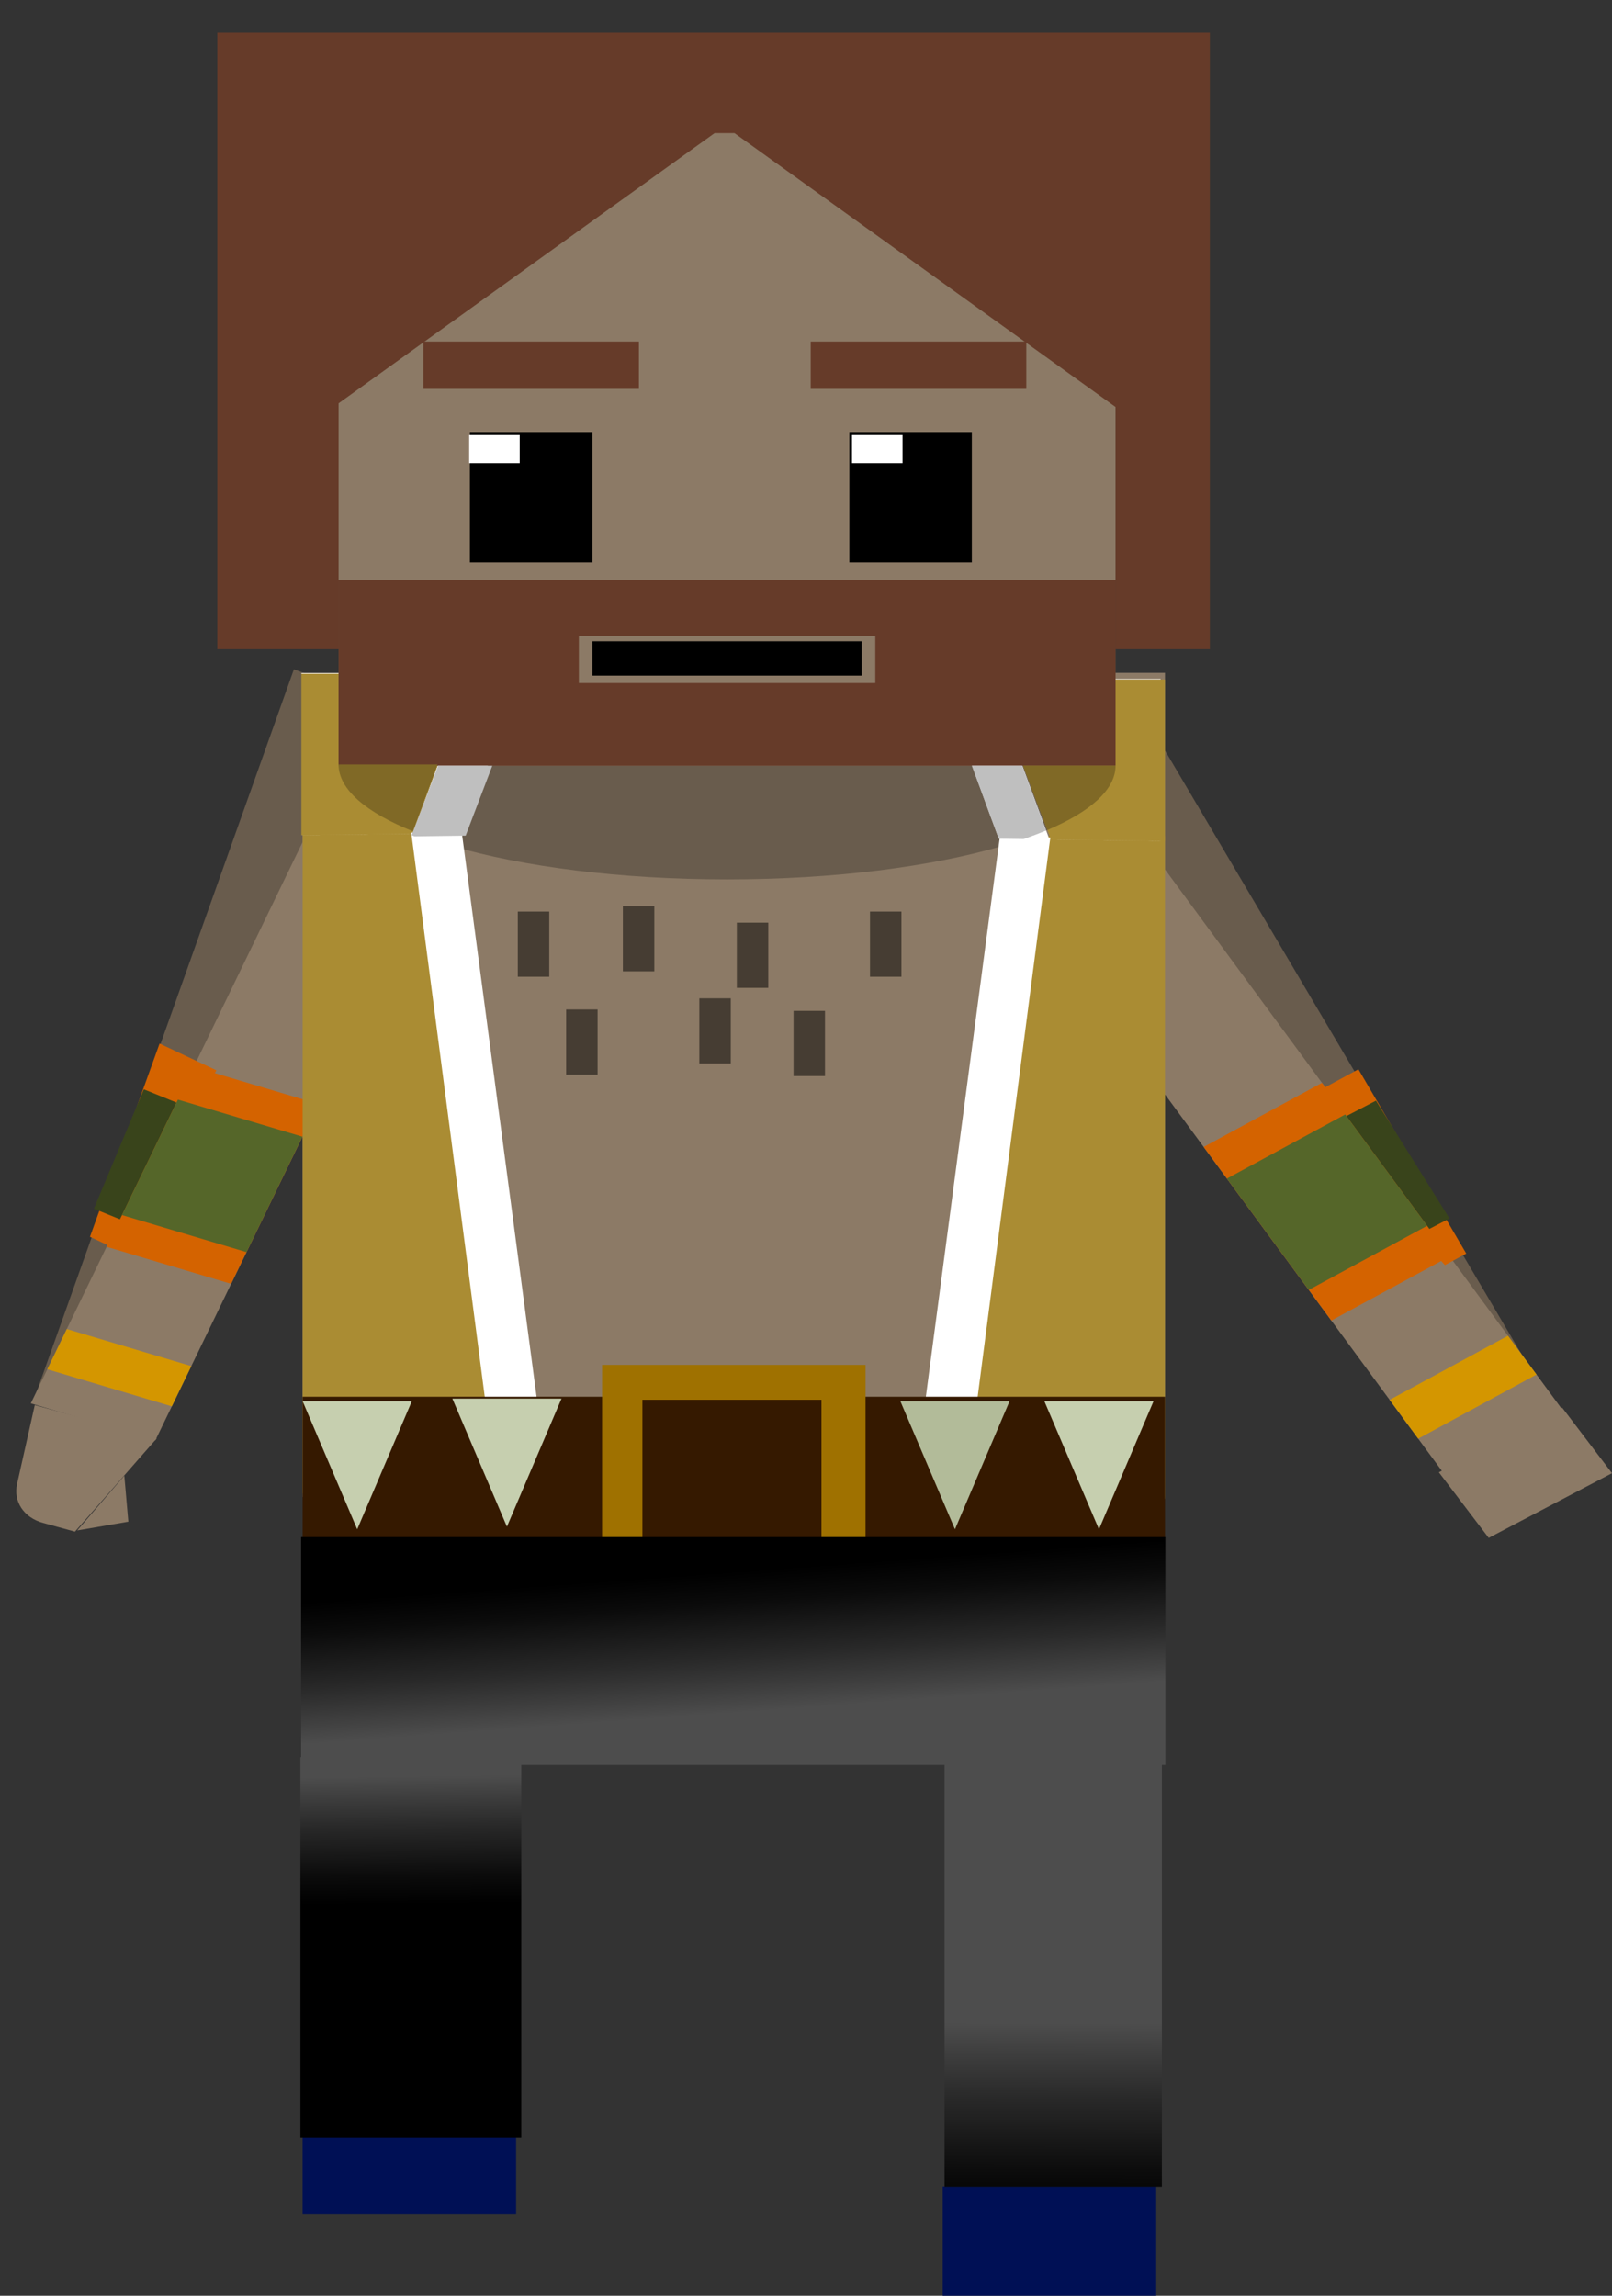 <?xml version="1.0" encoding="utf-8"?>
<!-- Generator: Adobe Illustrator 21.0.0, SVG Export Plug-In . SVG Version: 6.00 Build 0)  -->
<svg version="1.1" id="Layer_1" xmlns="http://www.w3.org/2000/svg" xmlns:xlink="http://www.w3.org/1999/xlink" x="0px" y="0px"
	 viewBox="0 0 99 141" style="enable-background:new 0 0 99 141;" xml:space="preserve">
<rect x="0" y="0" width="99" height="141" fill="#333333" stroke="none"/>
<style type="text/css">
	.st0{fill:#695C4D;}
	.st1{fill:#8C7A66;}
	.st2{fill:#663B29;}
	.st3{fill:#D49600;}
	.st4{fill:#D46300;}
	.st5{fill:#39441B;}
	.st6{fill:#556629;}
	.st7{fill:#AA8C33;}
	.st8{fill:#FFFFFF;}
	.st9{fill:#BFBFBF;}
	.st10{fill:#806926;}
	.st11{fill:#351900;}
	.st12{fill:#C6CFAF;}
	.st13{fill:#B2BB99;}
	.st14{fill:#9F7100;}
	.st15{fill:#463D33;}
	.st16{fill:#001055;}
	.st17{fill:url(#SVGID_1_);}
	.st18{fill:url(#SVGID_2_);}
	.st19{fill:url(#SVGID_3_);}
</style>
<polygon class="st0" points="95.753,87.084 89.92,89.955 60.97,45.798 69.059,41.881 "/>
<polygon class="st0" points="1.981,86.241 1.981,86.241 18.05,41.108 26.508,44.22 "/>
<polygon class="st1" points="96.172,86.881 88.906,90.82 62.058,54.312 69.324,50.373 "/>
<polygon class="st1" points="1.892,86.191 9.538,88.468 27.377,51.628 19.73,49.351 "/>
<rect x="18.586" y="41.324" class="st1" width="52.96" height="10.03"/>
<rect x="20.792" y="8.041" class="st1" width="47.719" height="39.438"/>
<rect x="25.999" y="20.978" class="st2" width="13.24" height="2.907"/>
<rect x="49.79" y="20.978" class="st2" width="13.24" height="2.907"/>
<rect x="52.164" y="26.535" width="7.521" height="8.007"/>
<rect x="18.586" y="51.354" class="st1" width="52.96" height="40.586"/>
<polygon class="st3" points="87.097,88.361 94.364,84.422 92.611,82.038 85.344,85.977 "/>
<g>
	<path class="st1" d="M1.051,91.134l1.085-4.838l7.486,2.052l-5.019,5.724l-1.957-0.537C1.463,93.211,0.806,92.222,1.051,91.134z"/>
	<polygon class="st1" points="7.635,90.635 7.881,93.458 4.739,93.998 6.187,92.317 	"/>
</g>
<polygon class="st1" points="91.428,94.454 99,90.48 95.939,86.452 88.367,90.426 "/>
<polygon class="st2" points="13.345,2 13.345,39.871 20.792,39.871 20.792,24.773 34.891,14.641 43.886,8.176 45.108,8.176 
	54.103,14.641 68.512,24.996 68.512,39.871 74.304,39.871 74.304,2 "/>
<polygon class="st3" points="10.552,86.375 2.905,84.099 4.102,81.627 11.749,83.904 "/>
<polygon class="st4" points="7.127,76.717 13.29,65.737 9.8,64.094 5.525,75.962 "/>
<polygon class="st5" points="8.831,66.903 5.767,74.238 7.869,75.09 12.248,68.288 "/>
<polygon class="st4" points="88.739,77.701 90.049,76.991 83.426,65.671 79.715,67.684 "/>
<polygon class="st5" points="87.271,75.745 89.018,74.835 84.506,67.6 81.133,69.355 "/>
<polygon class="st4" points="81.762,81.105 89.028,77.166 81.188,66.506 73.922,70.445 "/>
<polygon class="st6" points="80.379,79.225 87.645,75.286 82.616,68.447 75.35,72.386 "/>
<polygon class="st4" points="14.194,78.852 6.548,76.576 11.9,65.523 19.546,67.8 "/>
<polygon class="st6" points="15.138,76.903 7.492,74.627 10.926,67.535 18.572,69.812 "/>
<polygon class="st7" points="28.153,51.142 33.741,91.728 18.586,91.728 18.586,51.142 "/>
<polygon class="st7" points="61.979,51.354 56.391,92.054 71.546,92.054 71.546,51.354 "/>
<rect x="28.858" y="26.535" width="7.521" height="8.007"/>
<rect x="52.325" y="26.72" class="st8" width="3.104" height="1.724"/>
<rect x="28.814" y="26.72" class="st8" width="3.104" height="1.724"/>
<path class="st0" d="M44.652,54.011c13.177,0,23.86-3.126,23.86-6.981H20.792C20.792,50.885,31.475,54.011,44.652,54.011z"/>
<g>
	<polygon class="st8" points="18.509,41.34 18.509,41.379 28.946,41.379 25.336,51.201 18.509,51.296 18.509,51.299 28.439,51.162 
		32.049,41.34 	"/>
	<polygon class="st7" points="28.946,41.379 18.509,41.379 18.509,51.296 25.336,51.201 	"/>
</g>
<polygon class="st8" points="71.276,41.69 71.276,41.73 60.839,41.73 64.449,51.552 71.276,51.646 71.276,51.65 61.346,51.512 
	57.736,41.69 "/>
<polygon class="st8" points="25.257,51.142 28.362,51.142 33.741,91.728 30.545,91.728 "/>
<polygon class="st8" points="64.506,51.436 61.4,51.436 56.022,92.136 59.217,92.136 "/>
<polygon class="st7" points="60.839,41.73 71.546,41.73 71.546,51.65 64.543,51.555 "/>
<path class="st2" d="M20.792,35.618v11.411h47.719V35.618H20.792z M53.755,41.951H35.55v-2.907h18.205V41.951z"/>
<rect x="36.38" y="39.386" width="16.543" height="2.109"/>
<path class="st9" d="M62.774,47.029h-3.088l1.648,4.483l1.531,0.021c0.485-0.168,0.943-0.343,1.373-0.524L62.774,47.029z"/>
<path class="st10" d="M64.325,50.979c2.639-1.123,4.186-2.483,4.186-3.949h-5.675L64.325,50.979z"/>
<path class="st9" d="M26.906,47.029l-1.627,4.269c0.059,0.023,0.114,0.046,0.174,0.069l3.145-0.042l1.637-4.296H26.906z"/>
<path class="st10" d="M26.869,46.951h-6.077c0,1.535,1.697,2.954,4.567,4.106L26.869,46.951z"/>
<rect x="18.586" y="85.785" class="st11" width="52.96" height="9.461"/>
<g>
	<polygon class="st12" points="21.938,93.927 21.938,93.927 18.586,86.062 25.29,86.062 	"/>
	<polygon class="st12" points="67.492,93.927 67.492,93.927 64.14,86.062 70.844,86.062 	"/>
	<polygon class="st12" points="31.133,93.764 31.133,93.764 27.781,85.899 34.485,85.899 	"/>
	<polygon class="st13" points="58.648,93.927 58.648,93.927 55.296,86.062 62,86.062 	"/>
</g>
<path class="st14" d="M36.976,83.829v13.373h16.181V83.829H36.976z M50.45,95.059H39.454v-9.088H50.45V95.059z"/>
<rect x="53.431" y="55.986" class="st15" width="1.931" height="4.004"/>
<rect x="48.735" y="62.084" class="st15" width="1.931" height="4.004"/>
<rect x="45.252" y="56.669" class="st15" width="1.931" height="4.004"/>
<rect x="42.949" y="61.316" class="st15" width="1.931" height="4.004"/>
<rect x="34.77" y="61.999" class="st15" width="1.931" height="4.004"/>
<rect x="38.253" y="55.653" class="st15" width="1.931" height="4.004"/>
<rect x="31.801" y="55.986" class="st15" width="1.931" height="4.004"/>
<rect x="57.897" y="134.286" class="st16" width="13.113" height="6.714"/>
<rect x="18.584" y="131.234" class="st16" width="13.113" height="4.766"/>
<linearGradient id="SVGID_1_" gradientUnits="userSpaceOnUse" x1="64.674" y1="124.231" x2="64.65" y2="136.08">
	<stop  offset="0" style="stop-color:#4D4D4D"/>
	<stop  offset="0.39" style="stop-color:#292929"/>
	<stop  offset="0.779" style="stop-color:#0B0B0B"/>
	<stop  offset="1" style="stop-color:#000000"/>
</linearGradient>
<rect x="58.007" y="107.931" class="st17" width="13.349" height="26.369"/>
<linearGradient id="SVGID_2_" gradientUnits="userSpaceOnUse" x1="25.122" y1="109.083" x2="25.204" y2="116.957">
	<stop  offset="0" style="stop-color:#4D4D4D"/>
	<stop  offset="0.39" style="stop-color:#292929"/>
	<stop  offset="0.779" style="stop-color:#0B0B0B"/>
	<stop  offset="1" style="stop-color:#000000"/>
</linearGradient>
<rect x="18.448" y="107.921" class="st18" width="13.567" height="23.374"/>
<linearGradient id="SVGID_3_" gradientUnits="userSpaceOnUse" x1="45.308" y1="105.185" x2="44.676" y2="96.536">
	<stop  offset="0" style="stop-color:#4D4D4D"/>
	<stop  offset="0.39" style="stop-color:#292929"/>
	<stop  offset="0.779" style="stop-color:#0B0B0B"/>
	<stop  offset="1" style="stop-color:#000000"/>
</linearGradient>
<rect x="18.492" y="94.404" class="st19" width="53.08" height="13.995"/>
</svg>
